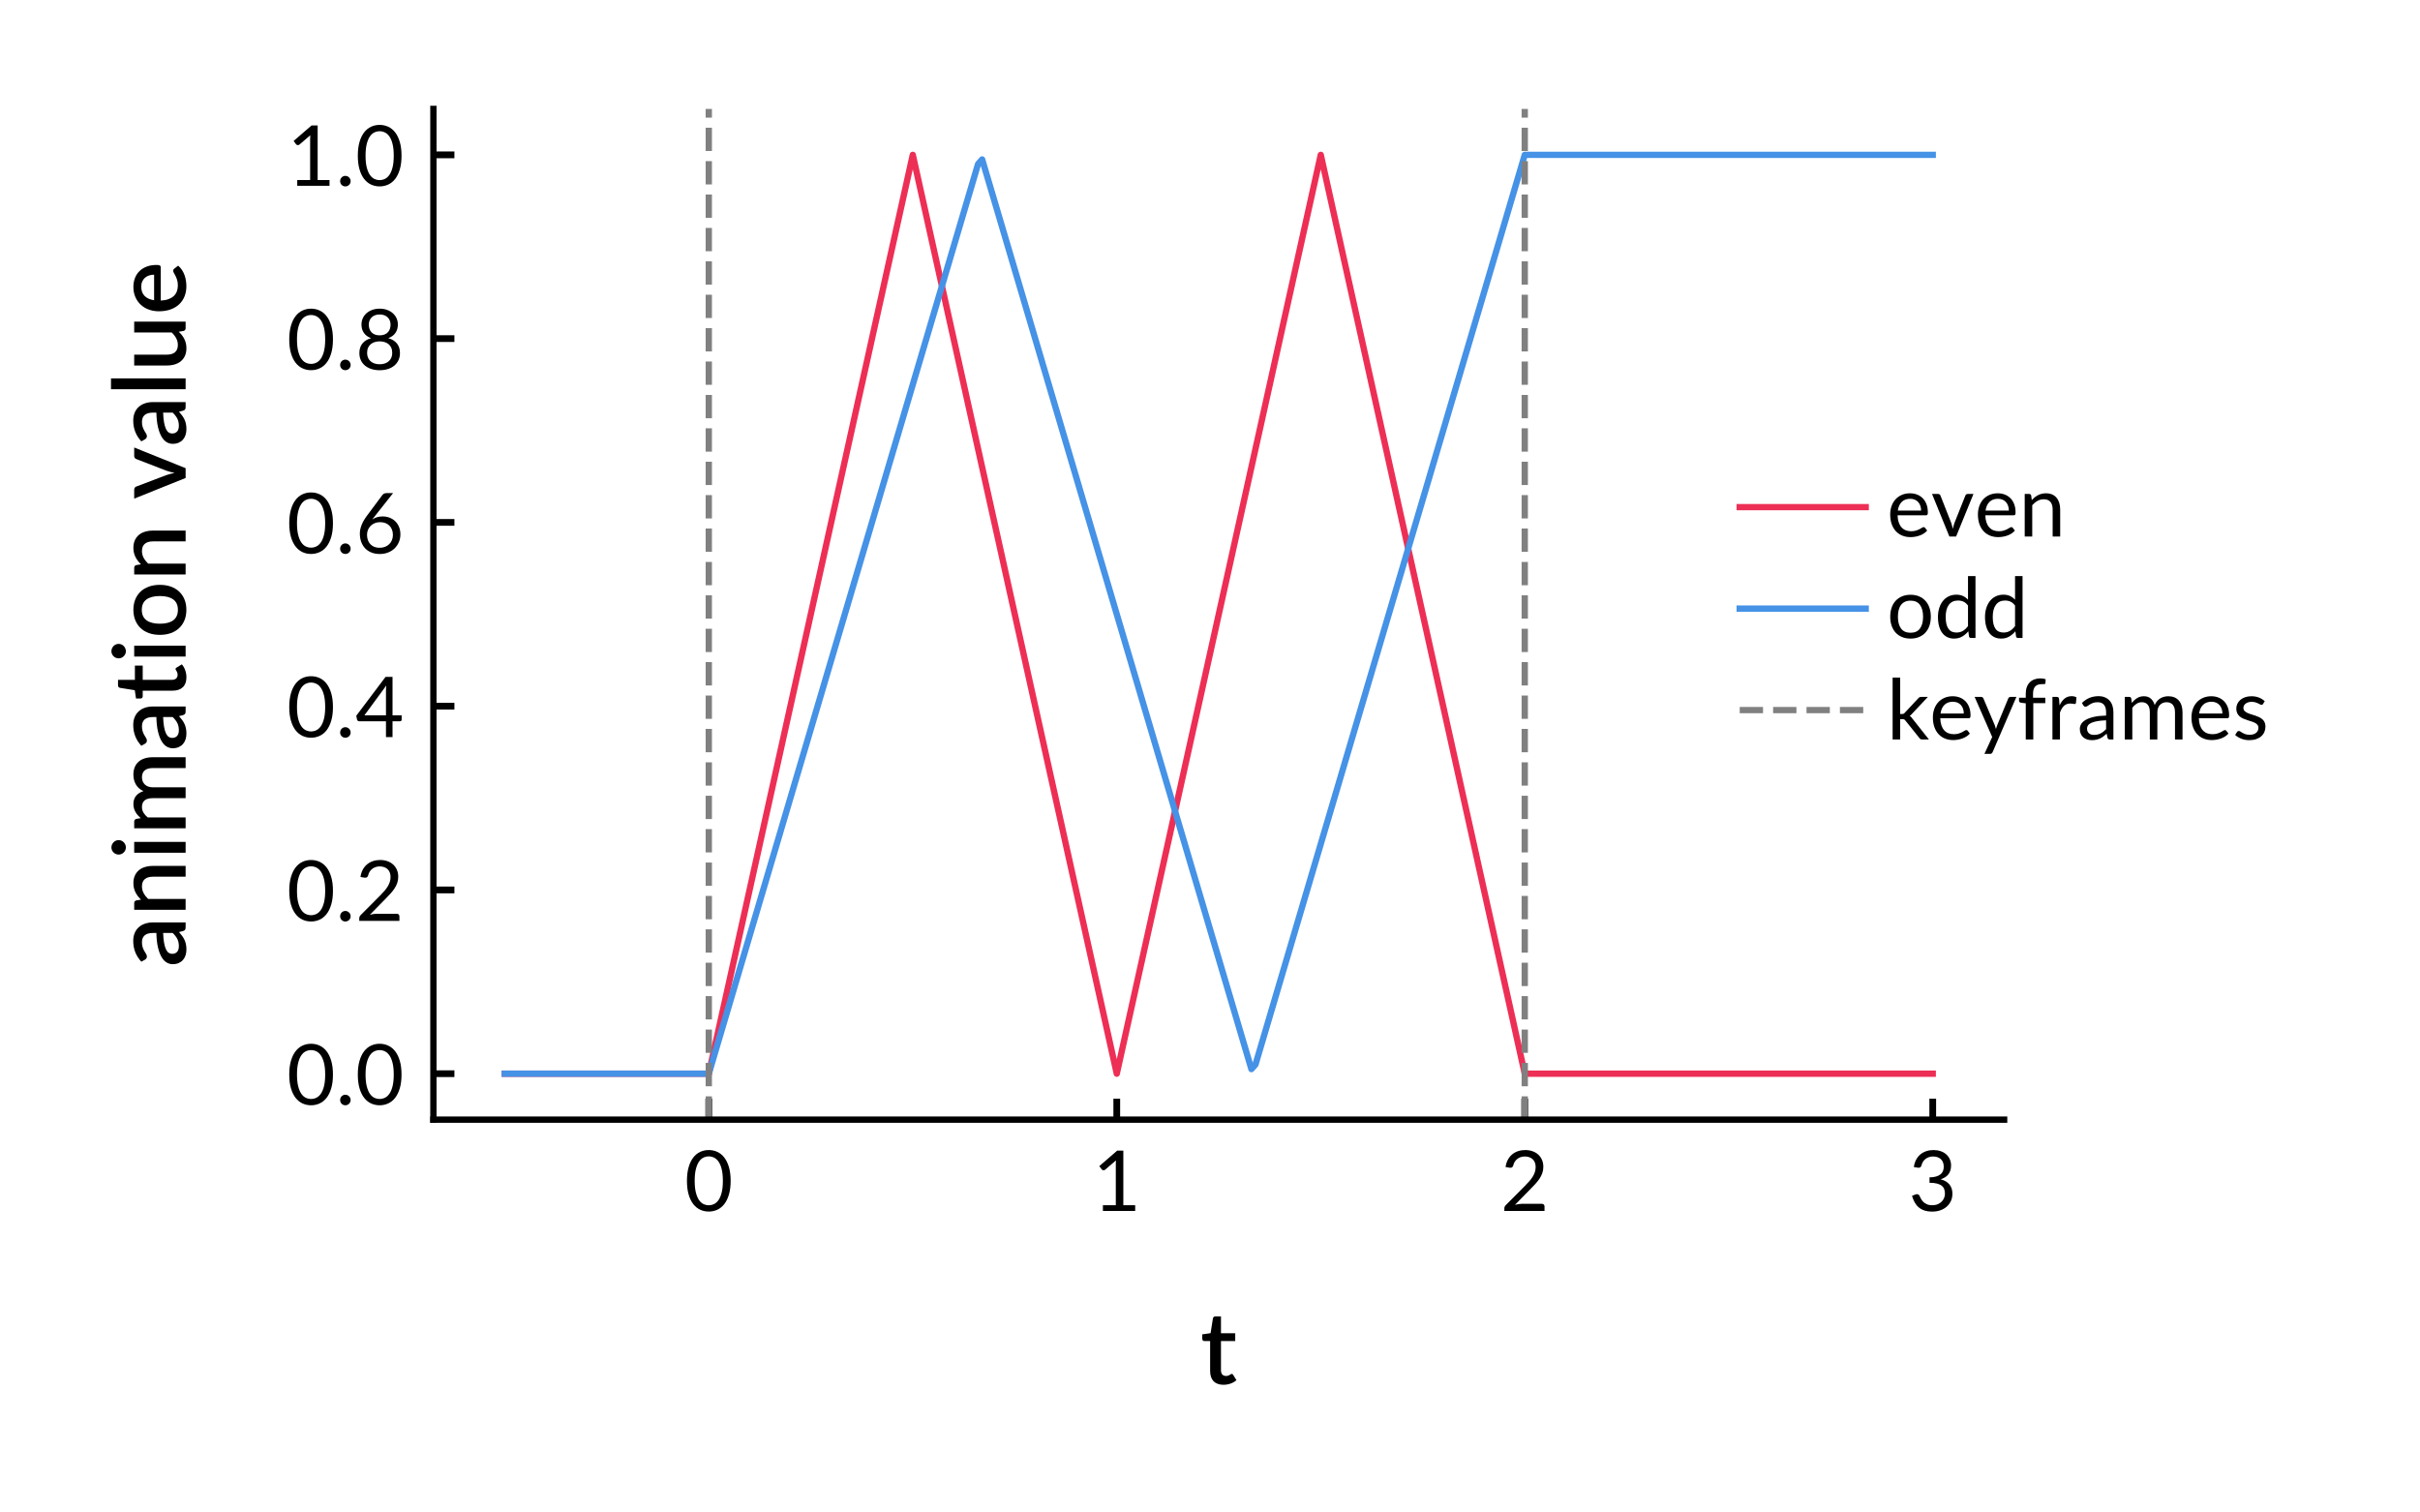 <?xml version="1.0" encoding="utf-8" standalone="no"?>
<!DOCTYPE svg PUBLIC "-//W3C//DTD SVG 1.1//EN"
  "http://www.w3.org/Graphics/SVG/1.1/DTD/svg11.dtd">
<!-- Created with matplotlib (https://matplotlib.org/) -->
<svg height="180pt" version="1.1" viewBox="0 0 288 180" width="288pt" xmlns="http://www.w3.org/2000/svg" xmlns:xlink="http://www.w3.org/1999/xlink">
 <defs>
  <style type="text/css">
*{stroke-linecap:butt;stroke-linejoin:round;}
  </style>
 </defs>
 <g id="figure_1">
  <g id="patch_1">
   <path d="M 0 180 
L 288 180 
L 288 0 
L 0 0 
z
" style="fill:#ffffff;"/>
  </g>
  <g id="axes_1">
   <g id="patch_2">
    <path d="M 51.578 133.249 
L 238.509 133.249 
L 238.509 12.96 
L 51.578 12.96 
z
" style="fill:#ffffff;"/>
   </g>
   <g id="matplotlib.axis_1">
    <g id="xtick_1">
     <g id="line2d_1">
      <defs>
       <path d="M 0 0 
L 0 -2.5 
" id="m97316266fa" style="stroke:#000000;stroke-width:0.8;"/>
      </defs>
      <g>
       <use style="stroke:#000000;stroke-width:0.8;" x="84.352" xlink:href="#m97316266fa" y="133.249"/>
      </g>
     </g>
     <g id="text_1">
      <!-- 0 -->
      <defs>
       <path d="M 55 35.797 
Q 55 26.406 52.969 19.531 
Q 50.953 12.656 47.453 8.156 
Q 43.953 3.656 39.172 1.453 
Q 34.406 -0.75 28.953 -0.75 
Q 23.453 -0.75 18.719 1.453 
Q 14 3.656 10.5 8.156 
Q 7 12.656 5 19.531 
Q 3 26.406 3 35.797 
Q 3 45.203 5 52.094 
Q 7 59 10.5 63.516 
Q 14 68.047 18.719 70.25 
Q 23.453 72.453 28.953 72.453 
Q 34.406 72.453 39.172 70.25 
Q 43.953 68.047 47.453 63.516 
Q 50.953 59 52.969 52.094 
Q 55 45.203 55 35.797 
z
M 45.75 35.797 
Q 45.75 44 44.375 49.578 
Q 43 55.156 40.672 58.547 
Q 38.344 61.953 35.297 63.422 
Q 32.25 64.906 28.953 64.906 
Q 25.656 64.906 22.594 63.422 
Q 19.547 61.953 17.25 58.547 
Q 14.953 55.156 13.578 49.578 
Q 12.203 44 12.203 35.797 
Q 12.203 27.594 13.578 22.047 
Q 14.953 16.5 17.25 13.094 
Q 19.547 9.703 22.594 8.219 
Q 25.656 6.75 28.953 6.75 
Q 32.25 6.75 35.297 8.219 
Q 38.344 9.703 40.672 13.094 
Q 43 16.5 44.375 22.047 
Q 45.75 27.594 45.75 35.797 
z
" id="Lato-Regular-48"/>
      </defs>
      <g transform="translate(81.453 144.112)scale(0.1 -0.1)">
       <use xlink:href="#Lato-Regular-48"/>
      </g>
     </g>
    </g>
    <g id="xtick_2">
     <g id="line2d_2">
      <g>
       <use style="stroke:#000000;stroke-width:0.8;" x="132.905" xlink:href="#m97316266fa" y="133.249"/>
      </g>
     </g>
     <g id="text_2">
      <!-- 1 -->
      <defs>
       <path d="M 50.906 6.797 
L 50.906 0 
L 12.5 0 
L 12.5 6.797 
L 27.844 6.797 
L 27.844 55.656 
Q 27.844 57.844 28 60.094 
L 15.25 49.156 
Q 14.594 48.594 13.938 48.469 
Q 13.297 48.344 12.75 48.438 
Q 12.203 48.547 11.719 48.844 
Q 11.25 49.156 11 49.5 
L 8.203 53.344 
L 29.547 71.797 
L 36.797 71.797 
L 36.797 6.797 
z
" id="Lato-Regular-49"/>
      </defs>
      <g transform="translate(130.006 144.112)scale(0.1 -0.1)">
       <use xlink:href="#Lato-Regular-49"/>
      </g>
     </g>
    </g>
    <g id="xtick_3">
     <g id="line2d_3">
      <g>
       <use style="stroke:#000000;stroke-width:0.8;" x="181.459" xlink:href="#m97316266fa" y="133.249"/>
      </g>
     </g>
     <g id="text_3">
      <!-- 2 -->
      <defs>
       <path d="M 49.344 8.453 
Q 50.797 8.453 51.641 7.594 
Q 52.5 6.75 52.5 5.406 
L 52.5 0 
L 4.703 0 
L 4.703 3.047 
Q 4.703 4 5.094 5 
Q 5.5 6 6.344 6.844 
L 29.297 29.906 
Q 32.156 32.797 34.5 35.469 
Q 36.844 38.156 38.5 40.844 
Q 40.156 43.547 41.047 46.312 
Q 41.953 49.094 41.953 52.25 
Q 41.953 55.406 40.953 57.781 
Q 39.953 60.156 38.219 61.703 
Q 36.5 63.25 34.141 64.016 
Q 31.797 64.797 29.094 64.797 
Q 26.344 64.797 24.047 64 
Q 21.75 63.203 19.969 61.766 
Q 18.203 60.344 17 58.391 
Q 15.797 56.453 15.297 54.094 
Q 14.703 52.344 13.672 51.766 
Q 12.656 51.203 10.797 51.453 
L 6.156 52.25 
Q 6.844 57.156 8.875 60.922 
Q 10.906 64.703 13.969 67.25 
Q 17.047 69.797 21 71.125 
Q 24.953 72.453 29.547 72.453 
Q 34.094 72.453 38.047 71.094 
Q 42 69.75 44.891 67.172 
Q 47.797 64.594 49.438 60.891 
Q 51.094 57.203 51.094 52.5 
Q 51.094 48.5 49.891 45.078 
Q 48.703 41.656 46.641 38.547 
Q 44.594 35.453 41.922 32.5 
Q 39.25 29.547 36.25 26.547 
L 17.344 7.25 
Q 19.344 7.797 21.391 8.125 
Q 23.453 8.453 25.344 8.453 
z
" id="Lato-Regular-50"/>
      </defs>
      <g transform="translate(178.56 144.112)scale(0.1 -0.1)">
       <use xlink:href="#Lato-Regular-50"/>
      </g>
     </g>
    </g>
    <g id="xtick_4">
     <g id="line2d_4">
      <g>
       <use style="stroke:#000000;stroke-width:0.8;" x="230.012" xlink:href="#m97316266fa" y="133.249"/>
      </g>
     </g>
     <g id="text_4">
      <!-- 3 -->
      <defs>
       <path d="M 6.5 52.25 
Q 7.203 57.156 9.203 60.922 
Q 11.203 64.703 14.266 67.25 
Q 17.344 69.797 21.312 71.125 
Q 25.297 72.453 29.906 72.453 
Q 34.453 72.453 38.297 71.141 
Q 42.156 69.844 44.922 67.438 
Q 47.703 65.047 49.25 61.641 
Q 50.797 58.25 50.797 54.094 
Q 50.797 50.703 49.922 48.016 
Q 49.047 45.344 47.422 43.344 
Q 45.797 41.344 43.5 39.938 
Q 41.203 38.547 38.344 37.656 
Q 45.344 35.844 48.875 31.469 
Q 52.406 27.094 52.406 20.547 
Q 52.406 15.594 50.531 11.641 
Q 48.656 7.703 45.406 4.922 
Q 42.156 2.156 37.828 0.672 
Q 33.5 -0.797 28.547 -0.797 
Q 22.844 -0.797 18.797 0.625 
Q 14.75 2.047 11.953 4.547 
Q 9.156 7.047 7.344 10.469 
Q 5.547 13.906 4.297 17.906 
L 8.156 19.5 
Q 9.656 20.156 11.078 19.844 
Q 12.5 19.547 13.156 18.203 
Q 13.797 16.797 14.766 14.844 
Q 15.75 12.906 17.453 11.094 
Q 19.156 9.297 21.781 8.047 
Q 24.406 6.797 28.453 6.797 
Q 32.203 6.797 35.016 8.016 
Q 37.844 9.25 39.719 11.203 
Q 41.594 13.156 42.547 15.547 
Q 43.5 17.953 43.5 20.297 
Q 43.5 23.203 42.75 25.594 
Q 42 28 39.953 29.75 
Q 37.906 31.5 34.328 32.5 
Q 30.75 33.5 25.156 33.5 
L 25.156 39.953 
Q 29.75 40 32.969 40.953 
Q 36.203 41.906 38.219 43.547 
Q 40.25 45.203 41.172 47.5 
Q 42.094 49.797 42.094 52.594 
Q 42.094 55.703 41.125 58 
Q 40.156 60.297 38.453 61.797 
Q 36.75 63.297 34.422 64.047 
Q 32.094 64.797 29.406 64.797 
Q 26.703 64.797 24.375 64 
Q 22.047 63.203 20.266 61.766 
Q 18.5 60.344 17.297 58.391 
Q 16.094 56.453 15.594 54.094 
Q 14.953 52.344 13.969 51.766 
Q 13 51.203 11.156 51.453 
z
" id="Lato-Regular-51"/>
      </defs>
      <g transform="translate(227.113 144.112)scale(0.1 -0.1)">
       <use xlink:href="#Lato-Regular-51"/>
      </g>
     </g>
    </g>
    <g id="text_5">
     <!-- t -->
     <defs>
      <path d="M 22.906 -0.797 
Q 16.547 -0.797 13.125 2.766 
Q 9.703 6.344 9.703 12.844 
L 9.703 42.547 
L 4.094 42.547 
Q 3.203 42.547 2.547 43.125 
Q 1.906 43.703 1.906 44.844 
L 1.906 49.203 
L 10.156 50.406 
L 12.5 65.156 
Q 12.75 66 13.344 66.516 
Q 13.953 67.047 14.953 67.047 
L 20.453 67.047 
L 20.453 50.297 
L 34.594 50.297 
L 34.594 42.547 
L 20.453 42.547 
L 20.453 13.594 
Q 20.453 10.844 21.797 9.391 
Q 23.156 7.953 25.406 7.953 
Q 26.656 7.953 27.547 8.266 
Q 28.453 8.594 29.094 8.969 
Q 29.75 9.344 30.219 9.672 
Q 30.703 10 31.156 10 
Q 32.047 10 32.594 9 
L 35.797 3.75 
Q 33.297 1.547 29.891 0.375 
Q 26.5 -0.797 22.906 -0.797 
z
" id="Lato-Semibold-116"/>
     </defs>
     <g transform="translate(142.851 164.707)scale(0.12 -0.12)">
      <use xlink:href="#Lato-Semibold-116"/>
     </g>
    </g>
   </g>
   <g id="matplotlib.axis_2">
    <g id="ytick_1">
     <g id="line2d_5">
      <defs>
       <path d="M 0 0 
L 2.5 0 
" id="ma4990d2760" style="stroke:#000000;stroke-width:0.8;"/>
      </defs>
      <g>
       <use style="stroke:#000000;stroke-width:0.8;" x="51.578" xlink:href="#ma4990d2760" y="127.781"/>
      </g>
     </g>
     <g id="text_6">
      <!-- 0.0 -->
      <defs>
       <path d="M 5.547 5.5 
Q 5.547 6.797 6.016 7.938 
Q 6.5 9.094 7.328 9.938 
Q 8.156 10.797 9.297 11.297 
Q 10.453 11.797 11.75 11.797 
Q 13.047 11.797 14.188 11.297 
Q 15.344 10.797 16.188 9.938 
Q 17.047 9.094 17.547 7.938 
Q 18.047 6.797 18.047 5.5 
Q 18.047 4.156 17.547 3.031 
Q 17.047 1.906 16.188 1.047 
Q 15.344 0.203 14.188 -0.266 
Q 13.047 -0.75 11.75 -0.75 
Q 10.453 -0.75 9.297 -0.266 
Q 8.156 0.203 7.328 1.047 
Q 6.5 1.906 6.016 3.031 
Q 5.547 4.156 5.547 5.5 
z
" id="Lato-Regular-46"/>
      </defs>
      <g transform="translate(34.124 131.463)scale(0.1 -0.1)">
       <use xlink:href="#Lato-Regular-48"/>
       <use x="58" xlink:href="#Lato-Regular-46"/>
       <use x="81.6" xlink:href="#Lato-Regular-48"/>
      </g>
     </g>
    </g>
    <g id="ytick_2">
     <g id="line2d_6">
      <g>
       <use style="stroke:#000000;stroke-width:0.8;" x="51.578" xlink:href="#ma4990d2760" y="105.911"/>
      </g>
     </g>
     <g id="text_7">
      <!-- 0.2 -->
      <g transform="translate(34.124 109.592)scale(0.1 -0.1)">
       <use xlink:href="#Lato-Regular-48"/>
       <use x="58" xlink:href="#Lato-Regular-46"/>
       <use x="81.6" xlink:href="#Lato-Regular-50"/>
      </g>
     </g>
    </g>
    <g id="ytick_3">
     <g id="line2d_7">
      <g>
       <use style="stroke:#000000;stroke-width:0.8;" x="51.578" xlink:href="#ma4990d2760" y="84.04"/>
      </g>
     </g>
     <g id="text_8">
      <!-- 0.4 -->
      <defs>
       <path d="M 36.5 25.844 
L 36.5 55.406 
Q 36.5 56.703 36.594 58.25 
Q 36.703 59.797 36.906 61.406 
L 10.797 25.844 
z
M 55.156 25.844 
L 55.156 20.75 
Q 55.156 19.953 54.672 19.391 
Q 54.203 18.844 53.203 18.844 
L 44.297 18.844 
L 44.297 0 
L 36.5 0 
L 36.5 18.844 
L 4.703 18.844 
Q 3.703 18.844 2.969 19.422 
Q 2.25 20 2.047 20.844 
L 1.156 25.406 
L 36 71.656 
L 44.297 71.656 
L 44.297 25.844 
z
" id="Lato-Regular-52"/>
      </defs>
      <g transform="translate(34.124 87.721)scale(0.1 -0.1)">
       <use xlink:href="#Lato-Regular-48"/>
       <use x="58" xlink:href="#Lato-Regular-46"/>
       <use x="81.6" xlink:href="#Lato-Regular-52"/>
      </g>
     </g>
    </g>
    <g id="ytick_4">
     <g id="line2d_8">
      <g>
       <use style="stroke:#000000;stroke-width:0.8;" x="51.578" xlink:href="#ma4990d2760" y="62.169"/>
      </g>
     </g>
     <g id="text_9">
      <!-- 0.6 -->
      <defs>
       <path d="M 28.906 6.594 
Q 32.5 6.594 35.422 7.75 
Q 38.344 8.906 40.422 10.953 
Q 42.5 13 43.625 15.797 
Q 44.75 18.594 44.75 21.906 
Q 44.75 25.406 43.641 28.219 
Q 42.547 31.047 40.516 33.016 
Q 38.5 35 35.703 36.047 
Q 32.906 37.094 29.547 37.094 
Q 25.953 37.094 23.047 35.875 
Q 20.156 34.656 18.125 32.578 
Q 16.094 30.5 15.016 27.766 
Q 13.953 25.047 13.953 22.094 
Q 13.953 18.656 14.953 15.797 
Q 15.953 12.953 17.875 10.891 
Q 19.797 8.844 22.562 7.719 
Q 25.344 6.594 28.906 6.594 
z
M 23.703 44.797 
Q 22.75 43.594 21.875 42.469 
Q 21 41.344 20.203 40.25 
Q 22.75 42 25.797 42.953 
Q 28.844 43.906 32.453 43.906 
Q 36.797 43.906 40.641 42.469 
Q 44.5 41.047 47.375 38.312 
Q 50.25 35.594 51.953 31.625 
Q 53.656 27.656 53.656 22.547 
Q 53.656 17.594 51.844 13.344 
Q 50.047 9.094 46.812 5.938 
Q 43.594 2.797 39.062 1 
Q 34.547 -0.797 29.094 -0.797 
Q 23.703 -0.797 19.297 0.922 
Q 14.906 2.656 11.828 5.828 
Q 8.75 9 7.078 13.516 
Q 5.406 18.047 5.406 23.656 
Q 5.406 28.344 7.469 33.672 
Q 9.547 39 14.094 45.047 
L 32.297 69.5 
Q 33 70.406 34.219 71.031 
Q 35.453 71.656 37.047 71.656 
L 44.953 71.656 
z
" id="Lato-Regular-54"/>
      </defs>
      <g transform="translate(34.124 65.851)scale(0.1 -0.1)">
       <use xlink:href="#Lato-Regular-48"/>
       <use x="58" xlink:href="#Lato-Regular-46"/>
       <use x="81.6" xlink:href="#Lato-Regular-54"/>
      </g>
     </g>
    </g>
    <g id="ytick_5">
     <g id="line2d_9">
      <g>
       <use style="stroke:#000000;stroke-width:0.8;" x="51.578" xlink:href="#ma4990d2760" y="40.298"/>
      </g>
     </g>
     <g id="text_10">
      <!-- 0.8 -->
      <defs>
       <path d="M 29 6.297 
Q 32.5 6.297 35.266 7.266 
Q 38.047 8.25 39.969 10.016 
Q 41.906 11.797 42.922 14.266 
Q 43.953 16.75 43.953 19.75 
Q 43.953 23.453 42.719 26.078 
Q 41.5 28.703 39.422 30.344 
Q 37.344 32 34.641 32.766 
Q 31.953 33.547 29 33.547 
Q 26.047 33.547 23.344 32.766 
Q 20.656 32 18.578 30.344 
Q 16.5 28.703 15.266 26.078 
Q 14.047 23.453 14.047 19.75 
Q 14.047 16.75 15.062 14.266 
Q 16.094 11.797 18.016 10.016 
Q 19.953 8.25 22.719 7.266 
Q 25.5 6.297 29 6.297 
z
M 29 65.547 
Q 25.797 65.547 23.375 64.594 
Q 20.953 63.656 19.328 62 
Q 17.703 60.344 16.875 58.141 
Q 16.047 55.953 16.047 53.453 
Q 16.047 51 16.75 48.703 
Q 17.453 46.406 19 44.625 
Q 20.547 42.844 23.016 41.766 
Q 25.5 40.703 29 40.703 
Q 32.5 40.703 34.969 41.766 
Q 37.453 42.844 39 44.625 
Q 40.547 46.406 41.25 48.703 
Q 41.953 51 41.953 53.453 
Q 41.953 55.953 41.125 58.141 
Q 40.297 60.344 38.672 62 
Q 37.047 63.656 34.625 64.594 
Q 32.203 65.547 29 65.547 
z
M 39.25 37.344 
Q 45.953 35.453 49.547 31 
Q 53.156 26.547 53.156 19.594 
Q 53.156 14.906 51.375 11.125 
Q 49.594 7.344 46.422 4.688 
Q 43.25 2.047 38.797 0.625 
Q 34.344 -0.797 29 -0.797 
Q 23.656 -0.797 19.203 0.625 
Q 14.75 2.047 11.547 4.688 
Q 8.344 7.344 6.594 11.125 
Q 4.844 14.906 4.844 19.594 
Q 4.844 26.547 8.438 31 
Q 12.047 35.453 18.75 37.344 
Q 13.094 39.453 10.219 43.625 
Q 7.344 47.797 7.344 53.594 
Q 7.344 57.547 8.891 61 
Q 10.453 64.453 13.297 67 
Q 16.156 69.547 20.125 71 
Q 24.094 72.453 29 72.453 
Q 33.844 72.453 37.844 71 
Q 41.844 69.547 44.688 67 
Q 47.547 64.453 49.094 61 
Q 50.656 57.547 50.656 53.594 
Q 50.656 47.797 47.781 43.625 
Q 44.906 39.453 39.25 37.344 
z
" id="Lato-Regular-56"/>
      </defs>
      <g transform="translate(34.124 43.98)scale(0.1 -0.1)">
       <use xlink:href="#Lato-Regular-48"/>
       <use x="58" xlink:href="#Lato-Regular-46"/>
       <use x="81.6" xlink:href="#Lato-Regular-56"/>
      </g>
     </g>
    </g>
    <g id="ytick_6">
     <g id="line2d_10">
      <g>
       <use style="stroke:#000000;stroke-width:0.8;" x="51.578" xlink:href="#ma4990d2760" y="18.428"/>
      </g>
     </g>
     <g id="text_11">
      <!-- 1.0 -->
      <g transform="translate(34.124 22.109)scale(0.1 -0.1)">
       <use xlink:href="#Lato-Regular-49"/>
       <use x="58" xlink:href="#Lato-Regular-46"/>
       <use x="81.6" xlink:href="#Lato-Regular-48"/>
      </g>
     </g>
    </g>
    <g id="text_12">
     <!-- animation value -->
     <defs>
      <path d="M 33.797 22.297 
Q 28.047 22.094 24.094 21.375 
Q 20.156 20.656 17.703 19.531 
Q 15.25 18.406 14.172 16.844 
Q 13.094 15.297 13.094 13.453 
Q 13.094 11.656 13.672 10.375 
Q 14.25 9.094 15.266 8.266 
Q 16.297 7.453 17.672 7.078 
Q 19.047 6.703 20.703 6.703 
Q 24.906 6.703 27.922 8.266 
Q 30.953 9.844 33.797 12.844 
z
M 5.297 43.906 
Q 13.953 51.953 25.906 51.953 
Q 30.297 51.953 33.719 50.516 
Q 37.156 49.094 39.469 46.5 
Q 41.797 43.906 43.016 40.328 
Q 44.25 36.75 44.25 32.406 
L 44.25 0 
L 39.453 0 
Q 37.906 0 37.094 0.469 
Q 36.297 0.953 35.75 2.406 
L 34.703 6.547 
Q 32.75 4.797 30.844 3.422 
Q 28.953 2.047 26.922 1.094 
Q 24.906 0.156 22.578 -0.312 
Q 20.25 -0.797 17.453 -0.797 
Q 14.344 -0.797 11.672 0.047 
Q 9 0.906 7.047 2.625 
Q 5.094 4.344 3.969 6.891 
Q 2.844 9.453 2.844 12.906 
Q 2.844 15.844 4.422 18.641 
Q 6 21.453 9.625 23.672 
Q 13.25 25.906 19.172 27.344 
Q 25.094 28.797 33.797 29 
L 33.797 32.406 
Q 33.797 37.906 31.438 40.594 
Q 29.094 43.297 24.547 43.297 
Q 21.453 43.297 19.344 42.516 
Q 17.25 41.75 15.703 40.844 
Q 14.156 39.953 12.953 39.172 
Q 11.75 38.406 10.406 38.406 
Q 9.297 38.406 8.516 38.969 
Q 7.75 39.547 7.25 40.406 
z
" id="Lato-Semibold-97"/>
      <path d="M 16.594 44.25 
Q 18.25 45.953 20.016 47.328 
Q 21.797 48.703 23.797 49.703 
Q 25.797 50.703 28.047 51.25 
Q 30.297 51.797 32.953 51.797 
Q 37.156 51.797 40.328 50.391 
Q 43.5 49 45.672 46.453 
Q 47.844 43.906 48.938 40.328 
Q 50.047 36.75 50.047 32.453 
L 50.047 0 
L 39.344 0 
L 39.344 32.453 
Q 39.344 37.594 36.969 40.438 
Q 34.594 43.297 29.75 43.297 
Q 26.156 43.297 23.078 41.641 
Q 20 40 17.297 37.156 
L 17.297 0 
L 6.547 0 
L 6.547 51 
L 13.047 51 
Q 15.25 51 15.844 48.953 
z
" id="Lato-Semibold-110"/>
      <path d="M 17.75 51 
L 17.75 0 
L 7 0 
L 7 51 
z
M 19.547 66.406 
Q 19.547 64.953 18.969 63.641 
Q 18.406 62.344 17.406 61.375 
Q 16.406 60.406 15.078 59.828 
Q 13.75 59.25 12.25 59.25 
Q 10.797 59.25 9.516 59.828 
Q 8.25 60.406 7.297 61.375 
Q 6.344 62.344 5.766 63.641 
Q 5.203 64.953 5.203 66.406 
Q 5.203 67.906 5.766 69.203 
Q 6.344 70.5 7.297 71.469 
Q 8.25 72.453 9.516 73.016 
Q 10.797 73.594 12.25 73.594 
Q 13.75 73.594 15.078 73.016 
Q 16.406 72.453 17.406 71.469 
Q 18.406 70.5 18.969 69.203 
Q 19.547 67.906 19.547 66.406 
z
" id="Lato-Semibold-105"/>
      <path d="M 6.547 0 
L 6.547 51 
L 13.047 51 
Q 15.25 51 15.844 48.953 
L 16.547 44.5 
Q 17.953 46.094 19.453 47.422 
Q 20.953 48.75 22.672 49.719 
Q 24.406 50.703 26.375 51.25 
Q 28.344 51.797 30.656 51.797 
Q 33.094 51.797 35.141 51.094 
Q 37.203 50.406 38.766 49.094 
Q 40.344 47.797 41.5 45.938 
Q 42.656 44.094 43.406 41.797 
Q 44.547 44.453 46.297 46.344 
Q 48.047 48.25 50.188 49.453 
Q 52.344 50.656 54.766 51.219 
Q 57.203 51.797 59.703 51.797 
Q 63.797 51.797 67.016 50.5 
Q 70.25 49.203 72.469 46.719 
Q 74.703 44.25 75.844 40.641 
Q 77 37.047 77 32.453 
L 77 0 
L 66.25 0 
L 66.25 32.453 
Q 66.25 37.844 63.922 40.562 
Q 61.594 43.297 57.047 43.297 
Q 55 43.297 53.203 42.594 
Q 51.406 41.906 50.047 40.547 
Q 48.703 39.203 47.922 37.172 
Q 47.156 35.156 47.156 32.453 
L 47.156 0 
L 36.406 0 
L 36.406 32.453 
Q 36.406 38.047 34.156 40.672 
Q 31.906 43.297 27.547 43.297 
Q 24.547 43.297 22 41.766 
Q 19.453 40.25 17.297 37.594 
L 17.297 0 
z
" id="Lato-Semibold-109"/>
      <path d="M 28.594 51.797 
Q 34.25 51.797 38.828 49.938 
Q 43.406 48.094 46.625 44.688 
Q 49.844 41.297 51.594 36.438 
Q 53.344 31.594 53.344 25.547 
Q 53.344 19.5 51.594 14.641 
Q 49.844 9.797 46.625 6.375 
Q 43.406 2.953 38.828 1.094 
Q 34.25 -0.75 28.594 -0.75 
Q 22.906 -0.75 18.328 1.094 
Q 13.75 2.953 10.5 6.375 
Q 7.25 9.797 5.5 14.641 
Q 3.75 19.5 3.75 25.547 
Q 3.75 31.594 5.5 36.438 
Q 7.25 41.297 10.5 44.688 
Q 13.75 48.094 18.328 49.938 
Q 22.906 51.797 28.594 51.797 
z
M 28.594 7.656 
Q 35.5 7.656 38.875 12.281 
Q 42.25 16.906 42.25 25.5 
Q 42.25 34.094 38.875 38.766 
Q 35.5 43.453 28.594 43.453 
Q 21.594 43.453 18.188 38.766 
Q 14.797 34.094 14.797 25.5 
Q 14.797 16.906 18.188 12.281 
Q 21.594 7.656 28.594 7.656 
z
" id="Lato-Semibold-111"/>
      <path id="Lato-Semibold-32"/>
      <path d="M 51.453 51 
L 30.953 0 
L 21.25 0 
L 0.75 51 
L 9.594 51 
Q 10.844 51 11.672 50.375 
Q 12.5 49.75 12.75 48.906 
L 24.047 19.203 
Q 24.75 17.094 25.297 15.047 
Q 25.844 13 26.25 10.906 
Q 26.656 13 27.219 15.016 
Q 27.797 17.047 28.5 19.203 
L 40 48.906 
Q 40.297 49.797 41.094 50.391 
Q 41.906 51 43.047 51 
z
" id="Lato-Semibold-118"/>
      <path d="M 17.5 74 
L 17.5 0 
L 6.75 0 
L 6.75 74 
z
" id="Lato-Semibold-108"/>
      <path d="M 49.547 51 
L 49.547 0 
L 43.047 0 
Q 40.906 0 40.297 2.047 
L 39.5 6.797 
Q 37.906 5.094 36.125 3.688 
Q 34.344 2.297 32.344 1.297 
Q 30.344 0.297 28.062 -0.25 
Q 25.797 -0.797 23.203 -0.797 
Q 19 -0.797 15.797 0.594 
Q 12.594 2 10.422 4.547 
Q 8.25 7.094 7.141 10.672 
Q 6.047 14.25 6.047 18.547 
L 6.047 51 
L 16.797 51 
L 16.797 18.547 
Q 16.797 13.406 19.172 10.547 
Q 21.547 7.703 26.406 7.703 
Q 29.953 7.703 33.016 9.328 
Q 36.094 10.953 38.797 13.797 
L 38.797 51 
z
" id="Lato-Semibold-117"/>
      <path d="M 40 31.25 
Q 40 33.953 39.219 36.266 
Q 38.453 38.594 36.953 40.312 
Q 35.453 42.047 33.219 43.016 
Q 31 44 28.094 44 
Q 22.25 44 18.891 40.641 
Q 15.547 37.297 14.656 31.25 
z
M 14.344 24.656 
Q 14.547 20.297 15.688 17.125 
Q 16.844 13.953 18.766 11.844 
Q 20.703 9.75 23.375 8.719 
Q 26.047 7.703 29.344 7.703 
Q 32.5 7.703 34.797 8.422 
Q 37.094 9.156 38.797 10.031 
Q 40.5 10.906 41.703 11.625 
Q 42.906 12.344 43.906 12.344 
Q 45.203 12.344 45.906 11.344 
L 48.953 7.406 
Q 47.047 5.156 44.641 3.594 
Q 42.25 2.047 39.547 1.062 
Q 36.844 0.094 34 -0.328 
Q 31.156 -0.75 28.453 -0.75 
Q 23.156 -0.75 18.625 1.016 
Q 14.094 2.797 10.766 6.25 
Q 7.453 9.703 5.578 14.797 
Q 3.703 19.906 3.703 26.547 
Q 3.703 31.844 5.375 36.438 
Q 7.047 41.047 10.172 44.438 
Q 13.297 47.844 17.766 49.812 
Q 22.25 51.797 27.906 51.797 
Q 32.594 51.797 36.594 50.266 
Q 40.594 48.75 43.5 45.797 
Q 46.406 42.844 48.031 38.562 
Q 49.656 34.297 49.656 28.844 
Q 49.656 26.344 49.094 25.5 
Q 48.547 24.656 47.094 24.656 
z
" id="Lato-Semibold-101"/>
     </defs>
     <g transform="translate(22.09 115.088)rotate(-90)scale(0.12 -0.12)">
      <use xlink:href="#Lato-Semibold-97"/>
      <use x="50.25" xlink:href="#Lato-Semibold-110"/>
      <use x="106.35" xlink:href="#Lato-Semibold-105"/>
      <use x="131.1" xlink:href="#Lato-Semibold-109"/>
      <use x="214.15" xlink:href="#Lato-Semibold-97"/>
      <use x="264.4" xlink:href="#Lato-Semibold-116"/>
      <use x="300.95" xlink:href="#Lato-Semibold-105"/>
      <use x="325.7" xlink:href="#Lato-Semibold-111"/>
      <use x="382.8" xlink:href="#Lato-Semibold-110"/>
      <use x="438.9" xlink:href="#Lato-Semibold-32"/>
      <use x="463.8" xlink:href="#Lato-Semibold-118"/>
      <use x="516.05" xlink:href="#Lato-Semibold-97"/>
      <use x="566.3" xlink:href="#Lato-Semibold-108"/>
      <use x="590.55" xlink:href="#Lato-Semibold-117"/>
      <use x="646.65" xlink:href="#Lato-Semibold-101"/>
     </g>
    </g>
   </g>
   <g id="line2d_11">
    <path clip-path="url(#pbbc72c30a3)" d="M 60.075 127.781 
L 84.352 127.781 
L 108.629 18.428 
L 132.905 127.781 
L 157.182 18.428 
L 181.459 127.781 
L 230.012 127.781 
L 230.012 127.781 
" style="fill:none;stroke:#ed2f55;stroke-linecap:square;stroke-width:0.75;"/>
   </g>
   <g id="line2d_12">
    <path clip-path="url(#pbbc72c30a3)" d="M 60.075 127.781 
L 84.352 127.781 
L 116.397 19.521 
L 116.883 18.974 
L 148.928 127.235 
L 149.413 126.688 
L 181.459 18.428 
L 230.012 18.428 
L 230.012 18.428 
" style="fill:none;stroke:#4592e6;stroke-linecap:square;stroke-width:0.75;"/>
   </g>
   <g id="line2d_13">
    <path clip-path="url(#pbbc72c30a3)" d="M 84.352 133.249 
L 84.352 12.96 
" style="fill:none;stroke:#808080;stroke-dasharray:2.775,1.2;stroke-dashoffset:0;stroke-width:0.75;"/>
   </g>
   <g id="line2d_14">
    <path clip-path="url(#pbbc72c30a3)" d="M 181.459 133.249 
L 181.459 12.96 
" style="fill:none;stroke:#808080;stroke-dasharray:2.775,1.2;stroke-dashoffset:0;stroke-width:0.75;"/>
   </g>
   <g id="patch_3">
    <path d="M 51.578 133.249 
L 51.578 12.96 
" style="fill:none;stroke:#000000;stroke-linecap:square;stroke-linejoin:miter;stroke-width:0.75;"/>
   </g>
   <g id="patch_4">
    <path d="M 51.578 133.249 
L 238.509 133.249 
" style="fill:none;stroke:#000000;stroke-linecap:square;stroke-linejoin:miter;stroke-width:0.75;"/>
   </g>
   <g id="legend_1">
    <g id="line2d_15">
     <path d="M 207.04 60.353 
L 222.034 60.353 
" style="fill:none;stroke:#ed2f55;stroke-linecap:square;stroke-width:0.75;"/>
    </g>
    <g id="line2d_16"/>
    <g id="text_13">
     <!-- even -->
     <defs>
      <path d="M 40.953 30.844 
Q 40.953 33.953 40.078 36.516 
Q 39.203 39.094 37.516 40.969 
Q 35.844 42.844 33.438 43.875 
Q 31.047 44.906 28 44.906 
Q 21.594 44.906 17.875 41.172 
Q 14.156 37.453 13.25 30.844 
z
M 48.156 7.094 
Q 46.5 5.094 44.203 3.625 
Q 41.906 2.156 39.281 1.203 
Q 36.656 0.25 33.844 -0.219 
Q 31.047 -0.703 28.297 -0.703 
Q 23.047 -0.703 18.625 1.062 
Q 14.203 2.844 10.969 6.266 
Q 7.75 9.703 5.953 14.75 
Q 4.156 19.797 4.156 26.344 
Q 4.156 31.656 5.781 36.25 
Q 7.406 40.844 10.453 44.219 
Q 13.5 47.594 17.891 49.516 
Q 22.297 51.453 27.797 51.453 
Q 32.344 51.453 36.219 49.922 
Q 40.094 48.406 42.922 45.531 
Q 45.75 42.656 47.344 38.422 
Q 48.953 34.203 48.953 28.797 
Q 48.953 26.703 48.5 26 
Q 48.047 25.297 46.797 25.297 
L 12.953 25.297 
Q 13.094 20.5 14.266 16.953 
Q 15.453 13.406 17.547 11.031 
Q 19.656 8.656 22.547 7.469 
Q 25.453 6.297 29.047 6.297 
Q 32.406 6.297 34.828 7.062 
Q 37.25 7.844 39 8.75 
Q 40.75 9.656 41.922 10.422 
Q 43.094 11.203 43.953 11.203 
Q 45.047 11.203 45.656 10.344 
z
" id="Lato-Regular-101"/>
      <path d="M 50.453 50.656 
L 29.797 0 
L 21.797 0 
L 1.156 50.656 
L 8.406 50.656 
Q 9.5 50.656 10.203 50.094 
Q 10.906 49.547 11.156 48.797 
L 24 16.203 
Q 24.594 14.344 25.047 12.594 
Q 25.5 10.844 25.906 9.094 
Q 26.297 10.844 26.75 12.594 
Q 27.203 14.344 27.844 16.203 
L 40.844 48.797 
Q 41.156 49.594 41.844 50.125 
Q 42.547 50.656 43.5 50.656 
z
" id="Lato-Regular-118"/>
      <path d="M 15.453 43.297 
Q 17.094 45.156 18.938 46.656 
Q 20.797 48.156 22.875 49.219 
Q 24.953 50.297 27.266 50.875 
Q 29.594 51.453 32.297 51.453 
Q 36.453 51.453 39.625 50.078 
Q 42.797 48.703 44.922 46.172 
Q 47.047 43.656 48.141 40.094 
Q 49.25 36.547 49.25 32.25 
L 49.25 0 
L 40.297 0 
L 40.297 32.25 
Q 40.297 38 37.672 41.172 
Q 35.047 44.344 29.703 44.344 
Q 25.75 44.344 22.328 42.438 
Q 18.906 40.547 16 37.297 
L 16 0 
L 7.047 0 
L 7.047 50.656 
L 12.406 50.656 
Q 14.297 50.656 14.75 48.797 
z
" id="Lato-Regular-110"/>
     </defs>
     <g transform="translate(224.533 63.852)scale(0.1 -0.1)">
      <use xlink:href="#Lato-Regular-101"/>
      <use x="52.8" xlink:href="#Lato-Regular-118"/>
      <use x="104.4" xlink:href="#Lato-Regular-101"/>
      <use x="157.2" xlink:href="#Lato-Regular-110"/>
     </g>
    </g>
    <g id="line2d_17">
     <path d="M 207.04 72.43 
L 222.034 72.43 
" style="fill:none;stroke:#4592e6;stroke-linecap:square;stroke-width:0.75;"/>
    </g>
    <g id="line2d_18"/>
    <g id="text_14">
     <!-- odd -->
     <defs>
      <path d="M 28.406 51.453 
Q 33.953 51.453 38.391 49.594 
Q 42.844 47.75 46 44.344 
Q 49.156 40.953 50.828 36.125 
Q 52.5 31.297 52.5 25.344 
Q 52.5 19.344 50.828 14.547 
Q 49.156 9.75 46 6.344 
Q 42.844 2.953 38.391 1.125 
Q 33.953 -0.703 28.406 -0.703 
Q 22.797 -0.703 18.312 1.125 
Q 13.844 2.953 10.688 6.344 
Q 7.547 9.75 5.875 14.547 
Q 4.203 19.344 4.203 25.344 
Q 4.203 31.297 5.875 36.125 
Q 7.547 40.953 10.688 44.344 
Q 13.844 47.75 18.312 49.594 
Q 22.797 51.453 28.406 51.453 
z
M 28.406 6.25 
Q 35.906 6.25 39.594 11.266 
Q 43.297 16.297 43.297 25.297 
Q 43.297 34.344 39.594 39.391 
Q 35.906 44.453 28.406 44.453 
Q 24.594 44.453 21.766 43.141 
Q 18.953 41.844 17.078 39.391 
Q 15.203 36.953 14.266 33.375 
Q 13.344 29.797 13.344 25.297 
Q 13.344 16.297 17.062 11.266 
Q 20.797 6.25 28.406 6.25 
z
" id="Lato-Regular-111"/>
      <path d="M 40.047 38.594 
Q 37.547 41.953 34.641 43.266 
Q 31.75 44.594 28.156 44.594 
Q 21.094 44.594 17.297 39.547 
Q 13.5 34.5 13.5 25.156 
Q 13.5 20.203 14.344 16.672 
Q 15.203 13.156 16.844 10.875 
Q 18.5 8.594 20.891 7.547 
Q 23.297 6.5 26.344 6.5 
Q 30.75 6.5 34.016 8.5 
Q 37.297 10.5 40.047 14.156 
z
M 48.953 73.656 
L 48.953 0 
L 43.656 0 
Q 41.75 0 41.25 1.844 
L 40.453 8 
Q 37.203 4.094 33.047 1.688 
Q 28.906 -0.703 23.453 -0.703 
Q 19.094 -0.703 15.547 0.969 
Q 12 2.656 9.5 5.906 
Q 7 9.156 5.641 14 
Q 4.297 18.844 4.297 25.156 
Q 4.297 30.75 5.797 35.578 
Q 7.297 40.406 10.094 43.953 
Q 12.906 47.5 16.969 49.516 
Q 21.047 51.547 26.156 51.547 
Q 30.797 51.547 34.125 49.969 
Q 37.453 48.406 40.047 45.594 
L 40.047 73.656 
z
" id="Lato-Regular-100"/>
     </defs>
     <g transform="translate(224.533 75.928)scale(0.1 -0.1)">
      <use xlink:href="#Lato-Regular-111"/>
      <use x="56.7" xlink:href="#Lato-Regular-100"/>
      <use x="112.7" xlink:href="#Lato-Regular-100"/>
     </g>
    </g>
    <g id="line2d_19">
     <path d="M 207.04 84.506 
L 222.034 84.506 
" style="fill:none;stroke:#808080;stroke-dasharray:2.775,1.2;stroke-dashoffset:0;stroke-width:0.75;"/>
    </g>
    <g id="line2d_20"/>
    <g id="text_15">
     <!-- keyframes -->
     <defs>
      <path d="M 16 73.656 
L 16 30.297 
L 18.297 30.297 
Q 19.297 30.297 19.969 30.562 
Q 20.656 30.844 21.406 31.703 
L 37.406 48.844 
Q 38.094 49.703 38.875 50.172 
Q 39.656 50.656 40.953 50.656 
L 49 50.656 
L 30.344 30.797 
Q 29 29.094 27.453 28.156 
Q 28.344 27.547 29.062 26.766 
Q 29.797 26 30.453 25 
L 50.25 0 
L 42.297 0 
Q 41.156 0 40.328 0.375 
Q 39.5 0.75 38.906 1.75 
L 22.25 22.5 
Q 21.5 23.547 20.766 23.875 
Q 20.047 24.203 18.547 24.203 
L 16 24.203 
L 16 0 
L 7.047 0 
L 7.047 73.656 
z
" id="Lato-Regular-107"/>
      <path d="M 50.75 50.656 
L 22.5 -14.953 
Q 22.047 -15.953 21.375 -16.547 
Q 20.703 -17.156 19.297 -17.156 
L 12.703 -17.156 
L 21.953 2.953 
L 1.047 50.656 
L 8.75 50.656 
Q 9.906 50.656 10.578 50.078 
Q 11.25 49.5 11.5 48.797 
L 25.047 16.906 
Q 25.844 14.797 26.406 12.5 
Q 27.094 14.844 27.906 16.953 
L 41.047 48.797 
Q 41.344 49.594 42.062 50.125 
Q 42.797 50.656 43.703 50.656 
z
" id="Lato-Regular-121"/>
      <path d="M 10.344 0 
L 10.344 43.047 
L 4.75 43.703 
Q 3.703 43.953 3.016 44.469 
Q 2.344 45 2.344 46 
L 2.344 49.656 
L 10.344 49.656 
L 10.344 54.547 
Q 10.344 58.906 11.562 62.281 
Q 12.797 65.656 15.062 67.969 
Q 17.344 70.297 20.547 71.5 
Q 23.75 72.703 27.75 72.703 
Q 31.156 72.703 34 71.703 
L 33.797 67.25 
Q 33.703 66.047 32.469 65.938 
Q 31.25 65.844 29.203 65.844 
Q 26.906 65.844 25.031 65.25 
Q 23.156 64.656 21.797 63.297 
Q 20.453 61.953 19.719 59.75 
Q 19 57.547 19 54.297 
L 19 49.656 
L 33.594 49.656 
L 33.594 43.203 
L 19.297 43.203 
L 19.297 0 
z
" id="Lato-Regular-102"/>
      <path d="M 15.5 40.5 
Q 17.906 45.703 21.406 48.625 
Q 24.906 51.547 29.953 51.547 
Q 31.547 51.547 33.016 51.188 
Q 34.5 50.844 35.656 50.094 
L 35 43.453 
Q 34.703 42.203 33.5 42.203 
Q 32.797 42.203 31.438 42.5 
Q 30.094 42.797 28.406 42.797 
Q 26 42.797 24.125 42.094 
Q 22.25 41.406 20.766 40.031 
Q 19.297 38.656 18.125 36.625 
Q 16.953 34.594 16 32 
L 16 0 
L 7.047 0 
L 7.047 50.656 
L 12.156 50.656 
Q 13.594 50.656 14.141 50.094 
Q 14.703 49.547 14.906 48.203 
z
" id="Lato-Regular-114"/>
      <path d="M 34.5 22.797 
Q 28.344 22.594 24.016 21.812 
Q 19.703 21.047 16.969 19.797 
Q 14.25 18.547 13.016 16.844 
Q 11.797 15.156 11.797 13.047 
Q 11.797 11.047 12.438 9.594 
Q 13.094 8.156 14.219 7.219 
Q 15.344 6.297 16.875 5.875 
Q 18.406 5.453 20.156 5.453 
Q 22.5 5.453 24.453 5.922 
Q 26.406 6.406 28.125 7.297 
Q 29.844 8.203 31.422 9.453 
Q 33 10.703 34.5 12.297 
z
M 5.75 43.5 
Q 9.953 47.547 14.797 49.547 
Q 19.656 51.547 25.547 51.547 
Q 29.797 51.547 33.094 50.141 
Q 36.406 48.75 38.656 46.25 
Q 40.906 43.75 42.047 40.203 
Q 43.203 36.656 43.203 32.406 
L 43.203 0 
L 39.25 0 
Q 37.953 0 37.25 0.422 
Q 36.547 0.844 36.156 2.094 
L 35.156 6.906 
Q 33.156 5.047 31.25 3.625 
Q 29.344 2.203 27.25 1.219 
Q 25.156 0.25 22.781 -0.266 
Q 20.406 -0.797 17.5 -0.797 
Q 14.547 -0.797 11.938 0.016 
Q 9.344 0.844 7.422 2.5 
Q 5.5 4.156 4.375 6.672 
Q 3.25 9.203 3.25 12.656 
Q 3.25 15.656 4.891 18.422 
Q 6.547 21.203 10.25 23.344 
Q 13.953 25.5 19.891 26.875 
Q 25.844 28.25 34.5 28.453 
L 34.5 32.406 
Q 34.5 38.297 31.953 41.312 
Q 29.406 44.344 24.5 44.344 
Q 21.203 44.344 18.969 43.516 
Q 16.75 42.703 15.125 41.672 
Q 13.5 40.656 12.328 39.828 
Q 11.156 39 10 39 
Q 9.094 39 8.438 39.469 
Q 7.797 39.953 7.344 40.656 
z
" id="Lato-Regular-97"/>
      <path d="M 7.047 0 
L 7.047 50.656 
L 12.406 50.656 
Q 14.297 50.656 14.75 48.797 
L 15.406 43.594 
Q 18.203 47.047 21.703 49.25 
Q 25.203 51.453 29.797 51.453 
Q 34.906 51.453 38.078 48.594 
Q 41.25 45.75 42.656 40.906 
Q 43.75 43.656 45.469 45.656 
Q 47.203 47.656 49.344 48.953 
Q 51.5 50.25 53.922 50.844 
Q 56.344 51.453 58.844 51.453 
Q 62.844 51.453 65.969 50.172 
Q 69.094 48.906 71.266 46.453 
Q 73.453 44 74.594 40.422 
Q 75.75 36.844 75.75 32.25 
L 75.75 0 
L 66.797 0 
L 66.797 32.25 
Q 66.797 38.203 64.188 41.266 
Q 61.594 44.344 56.703 44.344 
Q 54.5 44.344 52.516 43.562 
Q 50.547 42.797 49.047 41.297 
Q 47.547 39.797 46.672 37.516 
Q 45.797 35.25 45.797 32.25 
L 45.797 0 
L 36.844 0 
L 36.844 32.25 
Q 36.844 38.344 34.391 41.344 
Q 31.953 44.344 27.25 44.344 
Q 23.953 44.344 21.141 42.562 
Q 18.344 40.797 16 37.75 
L 16 0 
z
" id="Lato-Regular-109"/>
      <path d="M 36.547 42.297 
Q 35.953 41.203 34.703 41.203 
Q 33.953 41.203 33 41.75 
Q 32.047 42.297 30.672 42.969 
Q 29.297 43.656 27.391 44.219 
Q 25.5 44.797 22.906 44.797 
Q 20.656 44.797 18.844 44.219 
Q 17.047 43.656 15.766 42.656 
Q 14.5 41.656 13.828 40.328 
Q 13.156 39 13.156 37.453 
Q 13.156 35.5 14.281 34.203 
Q 15.406 32.906 17.25 31.953 
Q 19.094 31 21.438 30.266 
Q 23.797 29.547 26.266 28.719 
Q 28.75 27.906 31.094 26.906 
Q 33.453 25.906 35.297 24.406 
Q 37.156 22.906 38.281 20.719 
Q 39.406 18.547 39.406 15.5 
Q 39.406 12 38.156 9.016 
Q 36.906 6.047 34.453 3.875 
Q 32 1.703 28.453 0.453 
Q 24.906 -0.797 20.25 -0.797 
Q 14.953 -0.797 10.641 0.922 
Q 6.344 2.656 3.344 5.344 
L 5.453 8.75 
Q 5.844 9.406 6.391 9.75 
Q 6.953 10.094 7.797 10.094 
Q 8.703 10.094 9.703 9.391 
Q 10.703 8.703 12.125 7.844 
Q 13.547 7 15.594 6.297 
Q 17.656 5.594 20.703 5.594 
Q 23.297 5.594 25.25 6.266 
Q 27.203 6.953 28.5 8.094 
Q 29.797 9.25 30.422 10.75 
Q 31.047 12.25 31.047 13.953 
Q 31.047 16.047 29.922 17.422 
Q 28.797 18.797 26.938 19.766 
Q 25.094 20.75 22.719 21.469 
Q 20.344 22.203 17.875 23 
Q 15.406 23.797 13.031 24.812 
Q 10.656 25.844 8.797 27.391 
Q 6.953 28.953 5.828 31.219 
Q 4.703 33.5 4.703 36.75 
Q 4.703 39.656 5.891 42.328 
Q 7.094 45 9.391 47.016 
Q 11.703 49.047 15.047 50.25 
Q 18.406 51.453 22.703 51.453 
Q 27.703 51.453 31.672 49.875 
Q 35.656 48.297 38.547 45.547 
z
" id="Lato-Regular-115"/>
     </defs>
     <g transform="translate(224.533 88.005)scale(0.1 -0.1)">
      <use xlink:href="#Lato-Regular-107"/>
      <use x="50.8" xlink:href="#Lato-Regular-101"/>
      <use x="103.6" xlink:href="#Lato-Regular-121"/>
      <use x="155.15" xlink:href="#Lato-Regular-102"/>
      <use x="190.2" xlink:href="#Lato-Regular-114"/>
      <use x="226.6" xlink:href="#Lato-Regular-97"/>
      <use x="276.3" xlink:href="#Lato-Regular-109"/>
      <use x="358.55" xlink:href="#Lato-Regular-101"/>
      <use x="411.35" xlink:href="#Lato-Regular-115"/>
     </g>
    </g>
   </g>
  </g>
 </g>
 <defs>
  <clipPath id="pbbc72c30a3">
   <rect height="120.289" width="186.931" x="51.578" y="12.96"/>
  </clipPath>
 </defs>
</svg>
